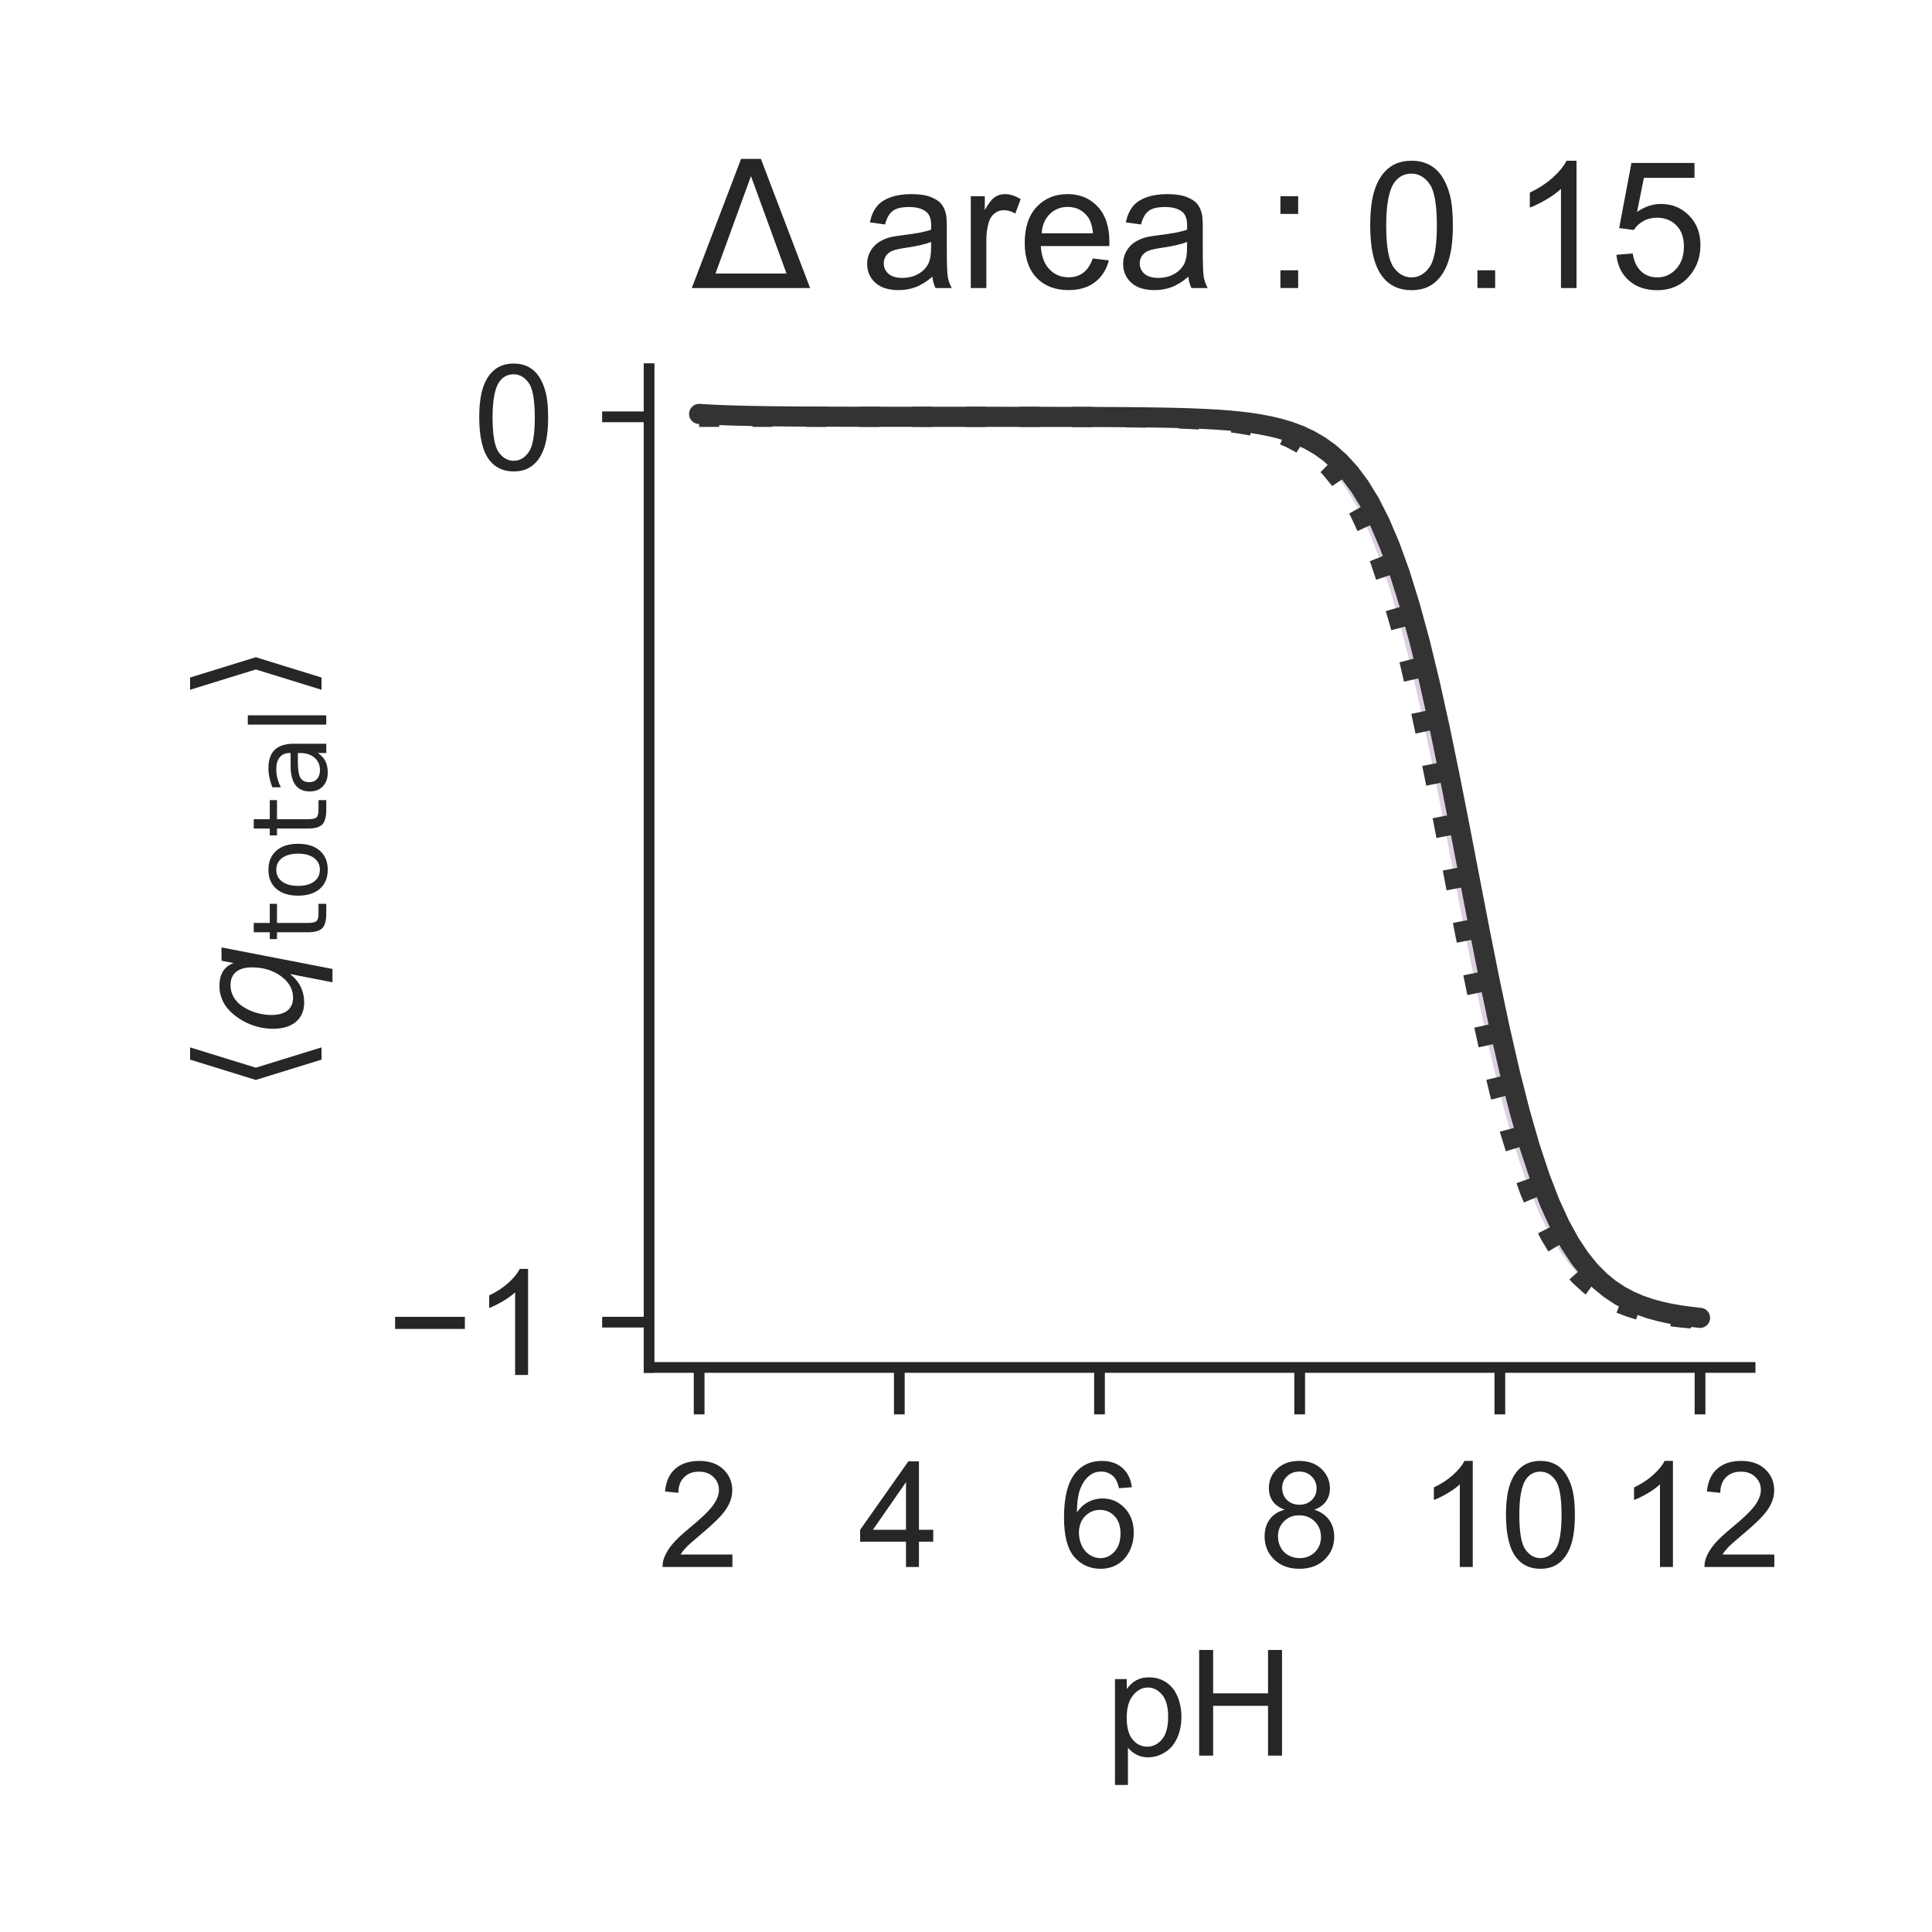 <?xml version="1.0" encoding="utf-8" standalone="no"?>
<!DOCTYPE svg PUBLIC "-//W3C//DTD SVG 1.1//EN"
  "http://www.w3.org/Graphics/SVG/1.1/DTD/svg11.dtd">
<!-- Created with matplotlib (http://matplotlib.org/) -->
<svg height="144pt" version="1.1" viewBox="0 0 144 144" width="144pt" xmlns="http://www.w3.org/2000/svg" xmlns:xlink="http://www.w3.org/1999/xlink">
 <defs>
  <style type="text/css">
*{stroke-linecap:butt;stroke-linejoin:round;}
  </style>
 </defs>
 <g id="figure_1">
  <g id="patch_1">
   <path d="M 0 144 
L 144 144 
L 144 0 
L 0 0 
z
" style="fill:#ffffff;"/>
  </g>
  <g id="axes_1">
   <g id="patch_2">
    <path d="M 48.38 101.92 
L 130.44 101.92 
L 130.44 27.48 
L 48.38 27.48 
z
" style="fill:#ffffff;"/>
   </g>
   <g id="matplotlib.axis_1">
    <g id="xtick_1">
     <g id="line2d_1">
      <defs>
       <path d="M 0 0 
L 0 3.5 
" id="mdc92b8feae" style="stroke:#262626;stroke-width:0.8;"/>
      </defs>
      <g>
       <use style="fill:#262626;stroke:#262626;stroke-width:0.8;" x="52.11" xlink:href="#mdc92b8feae" y="101.92"/>
      </g>
     </g>
     <g id="text_1">
      <!-- 2 -->
      <defs>
       <path d="M 50.344 8.453 
L 50.344 0 
L 3.031 0 
Q 2.938 3.172 4.047 6.109 
Q 5.859 10.938 9.828 15.625 
Q 13.812 20.312 21.344 26.469 
Q 33.016 36.031 37.109 41.625 
Q 41.219 47.219 41.219 52.203 
Q 41.219 57.422 37.469 61 
Q 33.734 64.594 27.734 64.594 
Q 21.391 64.594 17.578 60.781 
Q 13.766 56.984 13.719 50.25 
L 4.688 51.172 
Q 5.609 61.281 11.656 66.578 
Q 17.719 71.875 27.938 71.875 
Q 38.234 71.875 44.234 66.156 
Q 50.25 60.453 50.25 52 
Q 50.25 47.703 48.484 43.547 
Q 46.734 39.406 42.656 34.812 
Q 38.578 30.219 29.109 22.219 
Q 21.188 15.578 18.938 13.203 
Q 16.703 10.844 15.234 8.453 
z
" id="ArialMT-32"/>
      </defs>
      <g style="fill:#262626;" transform="translate(49.051 116.794)scale(0.11 -0.11)">
       <use xlink:href="#ArialMT-32"/>
      </g>
     </g>
    </g>
    <g id="xtick_2">
     <g id="line2d_2">
      <g>
       <use style="fill:#262626;stroke:#262626;stroke-width:0.8;" x="67.03" xlink:href="#mdc92b8feae" y="101.92"/>
      </g>
     </g>
     <g id="text_2">
      <!-- 4 -->
      <defs>
       <path d="M 32.328 0 
L 32.328 17.141 
L 1.266 17.141 
L 1.266 25.203 
L 33.938 71.578 
L 41.109 71.578 
L 41.109 25.203 
L 50.781 25.203 
L 50.781 17.141 
L 41.109 17.141 
L 41.109 0 
z
M 32.328 25.203 
L 32.328 57.469 
L 9.906 25.203 
z
" id="ArialMT-34"/>
      </defs>
      <g style="fill:#262626;" transform="translate(63.971 116.794)scale(0.11 -0.11)">
       <use xlink:href="#ArialMT-34"/>
      </g>
     </g>
    </g>
    <g id="xtick_3">
     <g id="line2d_3">
      <g>
       <use style="fill:#262626;stroke:#262626;stroke-width:0.8;" x="81.95" xlink:href="#mdc92b8feae" y="101.92"/>
      </g>
     </g>
     <g id="text_3">
      <!-- 6 -->
      <defs>
       <path d="M 49.75 54.047 
L 41.016 53.375 
Q 39.844 58.547 37.703 60.891 
Q 34.125 64.656 28.906 64.656 
Q 24.703 64.656 21.531 62.312 
Q 17.391 59.281 14.984 53.469 
Q 12.594 47.656 12.5 36.922 
Q 15.672 41.75 20.266 44.094 
Q 24.859 46.438 29.891 46.438 
Q 38.672 46.438 44.844 39.969 
Q 51.031 33.5 51.031 23.25 
Q 51.031 16.5 48.125 10.719 
Q 45.219 4.938 40.141 1.859 
Q 35.062 -1.219 28.609 -1.219 
Q 17.625 -1.219 10.688 6.859 
Q 3.766 14.938 3.766 33.5 
Q 3.766 54.25 11.422 63.672 
Q 18.109 71.875 29.438 71.875 
Q 37.891 71.875 43.281 67.141 
Q 48.688 62.406 49.75 54.047 
z
M 13.875 23.188 
Q 13.875 18.656 15.797 14.5 
Q 17.719 10.359 21.188 8.172 
Q 24.656 6 28.469 6 
Q 34.031 6 38.031 10.484 
Q 42.047 14.984 42.047 22.703 
Q 42.047 30.125 38.078 34.391 
Q 34.125 38.672 28.125 38.672 
Q 22.172 38.672 18.016 34.391 
Q 13.875 30.125 13.875 23.188 
z
" id="ArialMT-36"/>
      </defs>
      <g style="fill:#262626;" transform="translate(78.891 116.794)scale(0.11 -0.11)">
       <use xlink:href="#ArialMT-36"/>
      </g>
     </g>
    </g>
    <g id="xtick_4">
     <g id="line2d_4">
      <g>
       <use style="fill:#262626;stroke:#262626;stroke-width:0.8;" x="96.87" xlink:href="#mdc92b8feae" y="101.92"/>
      </g>
     </g>
     <g id="text_4">
      <!-- 8 -->
      <defs>
       <path d="M 17.672 38.812 
Q 12.203 40.828 9.562 44.531 
Q 6.938 48.25 6.938 53.422 
Q 6.938 61.234 12.547 66.547 
Q 18.172 71.875 27.484 71.875 
Q 36.859 71.875 42.578 66.422 
Q 48.297 60.984 48.297 53.172 
Q 48.297 48.188 45.672 44.5 
Q 43.062 40.828 37.75 38.812 
Q 44.344 36.672 47.781 31.875 
Q 51.219 27.094 51.219 20.453 
Q 51.219 11.281 44.719 5.031 
Q 38.234 -1.219 27.641 -1.219 
Q 17.047 -1.219 10.547 5.047 
Q 4.047 11.328 4.047 20.703 
Q 4.047 27.688 7.594 32.391 
Q 11.141 37.109 17.672 38.812 
z
M 15.922 53.719 
Q 15.922 48.641 19.188 45.406 
Q 22.469 42.188 27.688 42.188 
Q 32.766 42.188 36.016 45.375 
Q 39.266 48.578 39.266 53.219 
Q 39.266 58.062 35.906 61.359 
Q 32.562 64.656 27.594 64.656 
Q 22.562 64.656 19.234 61.422 
Q 15.922 58.203 15.922 53.719 
z
M 13.094 20.656 
Q 13.094 16.891 14.875 13.375 
Q 16.656 9.859 20.172 7.922 
Q 23.688 6 27.734 6 
Q 34.031 6 38.125 10.047 
Q 42.234 14.109 42.234 20.359 
Q 42.234 26.703 38.016 30.859 
Q 33.797 35.016 27.438 35.016 
Q 21.234 35.016 17.156 30.906 
Q 13.094 26.812 13.094 20.656 
z
" id="ArialMT-38"/>
      </defs>
      <g style="fill:#262626;" transform="translate(93.811 116.794)scale(0.11 -0.11)">
       <use xlink:href="#ArialMT-38"/>
      </g>
     </g>
    </g>
    <g id="xtick_5">
     <g id="line2d_5">
      <g>
       <use style="fill:#262626;stroke:#262626;stroke-width:0.8;" x="111.79" xlink:href="#mdc92b8feae" y="101.92"/>
      </g>
     </g>
     <g id="text_5">
      <!-- 10 -->
      <defs>
       <path d="M 37.25 0 
L 28.469 0 
L 28.469 56 
Q 25.297 52.984 20.141 49.953 
Q 14.984 46.922 10.891 45.406 
L 10.891 53.906 
Q 18.266 57.375 23.781 62.297 
Q 29.297 67.234 31.594 71.875 
L 37.25 71.875 
z
" id="ArialMT-31"/>
       <path d="M 4.156 35.297 
Q 4.156 48 6.766 55.734 
Q 9.375 63.484 14.516 67.672 
Q 19.672 71.875 27.484 71.875 
Q 33.25 71.875 37.594 69.547 
Q 41.938 67.234 44.766 62.859 
Q 47.609 58.5 49.219 52.219 
Q 50.828 45.953 50.828 35.297 
Q 50.828 22.703 48.234 14.969 
Q 45.656 7.234 40.5 3 
Q 35.359 -1.219 27.484 -1.219 
Q 17.141 -1.219 11.234 6.203 
Q 4.156 15.141 4.156 35.297 
z
M 13.188 35.297 
Q 13.188 17.672 17.312 11.828 
Q 21.438 6 27.484 6 
Q 33.547 6 37.672 11.859 
Q 41.797 17.719 41.797 35.297 
Q 41.797 52.984 37.672 58.781 
Q 33.547 64.594 27.391 64.594 
Q 21.344 64.594 17.719 59.469 
Q 13.188 52.938 13.188 35.297 
z
" id="ArialMT-30"/>
      </defs>
      <g style="fill:#262626;" transform="translate(105.673 116.794)scale(0.11 -0.11)">
       <use xlink:href="#ArialMT-31"/>
       <use x="55.615" xlink:href="#ArialMT-30"/>
      </g>
     </g>
    </g>
    <g id="xtick_6">
     <g id="line2d_6">
      <g>
       <use style="fill:#262626;stroke:#262626;stroke-width:0.8;" x="126.71" xlink:href="#mdc92b8feae" y="101.92"/>
      </g>
     </g>
     <g id="text_6">
      <!-- 12 -->
      <g style="fill:#262626;" transform="translate(120.593 116.794)scale(0.11 -0.11)">
       <use xlink:href="#ArialMT-31"/>
       <use x="55.615" xlink:href="#ArialMT-32"/>
      </g>
     </g>
    </g>
    <g id="text_7">
     <!-- pH -->
     <defs>
      <path d="M 6.594 -19.875 
L 6.594 51.859 
L 14.594 51.859 
L 14.594 45.125 
Q 17.438 49.078 21 51.047 
Q 24.562 53.031 29.641 53.031 
Q 36.281 53.031 41.359 49.609 
Q 46.438 46.188 49.016 39.953 
Q 51.609 33.734 51.609 26.312 
Q 51.609 18.359 48.75 11.984 
Q 45.906 5.609 40.453 2.219 
Q 35.016 -1.172 29 -1.172 
Q 24.609 -1.172 21.109 0.688 
Q 17.625 2.547 15.375 5.375 
L 15.375 -19.875 
z
M 14.547 25.641 
Q 14.547 15.625 18.594 10.844 
Q 22.656 6.062 28.422 6.062 
Q 34.281 6.062 38.453 11.016 
Q 42.625 15.969 42.625 26.375 
Q 42.625 36.281 38.547 41.203 
Q 34.469 46.141 28.812 46.141 
Q 23.188 46.141 18.859 40.891 
Q 14.547 35.641 14.547 25.641 
z
" id="ArialMT-70"/>
      <path d="M 8.016 0 
L 8.016 71.578 
L 17.484 71.578 
L 17.484 42.188 
L 54.688 42.188 
L 54.688 71.578 
L 64.156 71.578 
L 64.156 0 
L 54.688 0 
L 54.688 33.734 
L 17.484 33.734 
L 17.484 0 
z
" id="ArialMT-48"/>
     </defs>
     <g style="fill:#262626;" transform="translate(82.379 130.853)scale(0.11 -0.11)">
      <use xlink:href="#ArialMT-70"/>
      <use x="55.615" xlink:href="#ArialMT-48"/>
     </g>
    </g>
   </g>
   <g id="matplotlib.axis_2">
    <g id="ytick_1">
     <g id="line2d_7">
      <defs>
       <path d="M 0 0 
L -3.5 0 
" id="m1b96b52dc5" style="stroke:#262626;stroke-width:0.8;"/>
      </defs>
      <g>
       <use style="fill:#262626;stroke:#262626;stroke-width:0.8;" x="48.38" xlink:href="#m1b96b52dc5" y="98.546"/>
      </g>
     </g>
     <g id="text_8">
      <!-- −1 -->
      <defs>
       <path d="M 52.828 31.203 
L 5.562 31.203 
L 5.562 39.406 
L 52.828 39.406 
z
" id="ArialMT-2212"/>
      </defs>
      <g style="fill:#262626;" transform="translate(28.838 102.483)scale(0.11 -0.11)">
       <use xlink:href="#ArialMT-2212"/>
       <use x="58.398" xlink:href="#ArialMT-31"/>
      </g>
     </g>
    </g>
    <g id="ytick_2">
     <g id="line2d_8">
      <g>
       <use style="fill:#262626;stroke:#262626;stroke-width:0.8;" x="48.38" xlink:href="#m1b96b52dc5" y="31.067"/>
      </g>
     </g>
     <g id="text_9">
      <!-- 0 -->
      <g style="fill:#262626;" transform="translate(35.263 35.004)scale(0.11 -0.11)">
       <use xlink:href="#ArialMT-30"/>
      </g>
     </g>
    </g>
    <g id="text_10">
     <!-- $\langle q_\mathsf{total} \rangle$ -->
     <defs>
      <path d="M 8.938 31.344 
L 22.703 75.875 
L 31 75.875 
L 17.234 31.344 
L 31 -13.188 
L 22.703 -13.188 
z
" id="DejaVuSans-27e8"/>
      <path d="M 41.703 8.203 
Q 38.094 3.469 33.172 1.016 
Q 28.266 -1.422 22.312 -1.422 
Q 14.016 -1.422 9.297 4.172 
Q 4.594 9.766 4.594 19.578 
Q 4.594 27.484 7.5 34.859 
Q 10.406 42.234 15.828 48.094 
Q 19.344 51.906 23.906 53.953 
Q 28.469 56 33.5 56 
Q 39.547 56 43.453 53.609 
Q 47.359 51.219 49.125 46.391 
L 50.688 54.594 
L 59.719 54.594 
L 45.125 -20.609 
L 36.078 -20.609 
z
M 13.922 20.906 
Q 13.922 13.672 16.938 9.891 
Q 19.969 6.109 25.688 6.109 
Q 34.188 6.109 40.188 14.234 
Q 46.188 22.359 46.188 33.984 
Q 46.188 41.016 43.078 44.75 
Q 39.984 48.484 34.188 48.484 
Q 29.938 48.484 26.312 46.5 
Q 22.703 44.531 20.016 40.719 
Q 17.188 36.719 15.547 31.344 
Q 13.922 25.984 13.922 20.906 
z
" id="DejaVuSans-Oblique-71"/>
      <path d="M 18.312 70.219 
L 18.312 54.688 
L 36.812 54.688 
L 36.812 47.703 
L 18.312 47.703 
L 18.312 18.016 
Q 18.312 11.328 20.141 9.422 
Q 21.969 7.516 27.594 7.516 
L 36.812 7.516 
L 36.812 0 
L 27.594 0 
Q 17.188 0 13.234 3.875 
Q 9.281 7.766 9.281 18.016 
L 9.281 47.703 
L 2.688 47.703 
L 2.688 54.688 
L 9.281 54.688 
L 9.281 70.219 
z
" id="DejaVuSans-74"/>
      <path d="M 30.609 48.391 
Q 23.391 48.391 19.188 42.75 
Q 14.984 37.109 14.984 27.297 
Q 14.984 17.484 19.156 11.844 
Q 23.344 6.203 30.609 6.203 
Q 37.797 6.203 41.984 11.859 
Q 46.188 17.531 46.188 27.297 
Q 46.188 37.016 41.984 42.703 
Q 37.797 48.391 30.609 48.391 
z
M 30.609 56 
Q 42.328 56 49.016 48.375 
Q 55.719 40.766 55.719 27.297 
Q 55.719 13.875 49.016 6.219 
Q 42.328 -1.422 30.609 -1.422 
Q 18.844 -1.422 12.172 6.219 
Q 5.516 13.875 5.516 27.297 
Q 5.516 40.766 12.172 48.375 
Q 18.844 56 30.609 56 
z
" id="DejaVuSans-6f"/>
      <path d="M 34.281 27.484 
Q 23.391 27.484 19.188 25 
Q 14.984 22.516 14.984 16.5 
Q 14.984 11.719 18.141 8.906 
Q 21.297 6.109 26.703 6.109 
Q 34.188 6.109 38.703 11.406 
Q 43.219 16.703 43.219 25.484 
L 43.219 27.484 
z
M 52.203 31.203 
L 52.203 0 
L 43.219 0 
L 43.219 8.297 
Q 40.141 3.328 35.547 0.953 
Q 30.953 -1.422 24.312 -1.422 
Q 15.922 -1.422 10.953 3.297 
Q 6 8.016 6 15.922 
Q 6 25.141 12.172 29.828 
Q 18.359 34.516 30.609 34.516 
L 43.219 34.516 
L 43.219 35.406 
Q 43.219 41.609 39.141 45 
Q 35.062 48.391 27.688 48.391 
Q 23 48.391 18.547 47.266 
Q 14.109 46.141 10.016 43.891 
L 10.016 52.203 
Q 14.938 54.109 19.578 55.047 
Q 24.219 56 28.609 56 
Q 40.484 56 46.344 49.844 
Q 52.203 43.703 52.203 31.203 
z
" id="DejaVuSans-61"/>
      <path d="M 9.422 75.984 
L 18.406 75.984 
L 18.406 0 
L 9.422 0 
z
" id="DejaVuSans-6c"/>
      <path d="M 30.078 31.344 
L 16.312 -13.188 
L 8.016 -13.188 
L 21.781 31.344 
L 8.016 75.875 
L 16.312 75.875 
z
" id="DejaVuSans-27e9"/>
     </defs>
     <g style="fill:#262626;" transform="translate(22.528 81.475)rotate(-90)scale(0.11 -0.11)">
      <use transform="translate(0 0.125)" xlink:href="#DejaVuSans-27e8"/>
      <use transform="translate(39.014 0.125)" xlink:href="#DejaVuSans-Oblique-71"/>
      <use transform="translate(102.49 -16.281)scale(0.7)" xlink:href="#DejaVuSans-74"/>
      <use transform="translate(129.937 -16.281)scale(0.7)" xlink:href="#DejaVuSans-6f"/>
      <use transform="translate(172.764 -16.281)scale(0.7)" xlink:href="#DejaVuSans-74"/>
      <use transform="translate(200.21 -16.281)scale(0.7)" xlink:href="#DejaVuSans-61"/>
      <use transform="translate(243.105 -16.281)scale(0.7)" xlink:href="#DejaVuSans-6c"/>
      <use transform="translate(265.288 0.125)" xlink:href="#DejaVuSans-27e9"/>
     </g>
    </g>
   </g>
   <g id="PolyCollection_1">
    <defs>
     <path d="M 52.11 -112.933 
L 52.11 -112.933 
L 52.856 -112.933 
L 53.602 -112.933 
L 54.348 -112.933 
L 55.094 -112.933 
L 55.84 -112.933 
L 56.586 -112.933 
L 57.332 -112.933 
L 58.078 -112.933 
L 58.824 -112.933 
L 59.57 -112.933 
L 60.316 -112.933 
L 61.062 -112.933 
L 61.808 -112.933 
L 62.554 -112.933 
L 63.3 -112.933 
L 64.046 -112.933 
L 64.792 -112.933 
L 65.538 -112.933 
L 66.284 -112.933 
L 67.03 -112.933 
L 67.776 -112.932 
L 68.522 -112.932 
L 69.268 -112.932 
L 70.014 -112.932 
L 70.76 -112.932 
L 71.506 -112.932 
L 72.252 -112.932 
L 72.998 -112.931 
L 73.744 -112.931 
L 74.49 -112.931 
L 75.236 -112.93 
L 75.982 -112.93 
L 76.728 -112.929 
L 77.474 -112.928 
L 78.22 -112.926 
L 78.966 -112.925 
L 79.712 -112.923 
L 80.458 -112.92 
L 81.204 -112.917 
L 81.95 -112.913 
L 82.696 -112.908 
L 83.442 -112.901 
L 84.188 -112.893 
L 84.934 -112.883 
L 85.68 -112.87 
L 86.426 -112.854 
L 87.172 -112.833 
L 87.918 -112.807 
L 88.664 -112.775 
L 89.41 -112.734 
L 90.156 -112.683 
L 90.902 -112.619 
L 91.648 -112.538 
L 92.394 -112.436 
L 93.14 -112.309 
L 93.886 -112.149 
L 94.632 -111.949 
L 95.378 -111.699 
L 96.124 -111.387 
L 96.87 -110.998 
L 97.616 -110.515 
L 98.362 -109.918 
L 99.108 -109.18 
L 99.854 -108.276 
L 100.6 -107.173 
L 101.346 -105.838 
L 102.092 -104.238 
L 102.838 -102.34 
L 103.584 -100.118 
L 104.33 -97.556 
L 105.076 -94.653 
L 105.822 -91.429 
L 106.568 -87.924 
L 107.314 -84.206 
L 108.06 -80.358 
L 108.806 -76.48 
L 109.552 -72.673 
L 110.298 -69.031 
L 111.044 -65.632 
L 111.79 -62.532 
L 112.536 -59.764 
L 113.282 -57.34 
L 114.028 -55.25 
L 114.774 -53.475 
L 115.52 -51.985 
L 116.266 -50.747 
L 117.012 -49.727 
L 117.758 -48.893 
L 118.504 -48.215 
L 119.25 -47.665 
L 119.996 -47.223 
L 120.742 -46.866 
L 121.488 -46.581 
L 122.234 -46.352 
L 122.98 -46.169 
L 123.726 -46.023 
L 124.472 -45.907 
L 125.218 -45.814 
L 125.964 -45.741 
L 126.71 -45.682 
L 126.71 -45.682 
L 126.71 -45.775 
L 125.964 -45.858 
L 125.218 -45.962 
L 124.472 -46.092 
L 123.726 -46.256 
L 122.98 -46.46 
L 122.234 -46.716 
L 121.488 -47.035 
L 120.742 -47.432 
L 119.996 -47.925 
L 119.25 -48.536 
L 118.504 -49.289 
L 117.758 -50.212 
L 117.012 -51.336 
L 116.266 -52.696 
L 115.52 -54.325 
L 114.774 -56.254 
L 114.028 -58.509 
L 113.282 -61.105 
L 112.536 -64.042 
L 111.79 -67.297 
L 111.044 -70.826 
L 110.298 -74.561 
L 109.552 -78.417 
L 108.806 -82.292 
L 108.06 -86.087 
L 107.314 -89.708 
L 106.568 -93.079 
L 105.822 -96.147 
L 105.076 -98.88 
L 104.33 -101.271 
L 103.584 -103.328 
L 102.838 -105.073 
L 102.092 -106.537 
L 101.346 -107.751 
L 100.6 -108.751 
L 99.854 -109.568 
L 99.108 -110.232 
L 98.362 -110.77 
L 97.616 -111.203 
L 96.87 -111.552 
L 96.124 -111.831 
L 95.378 -112.055 
L 94.632 -112.233 
L 93.886 -112.376 
L 93.14 -112.49 
L 92.394 -112.58 
L 91.648 -112.653 
L 90.902 -112.71 
L 90.156 -112.756 
L 89.41 -112.792 
L 88.664 -112.821 
L 87.918 -112.844 
L 87.172 -112.862 
L 86.426 -112.877 
L 85.68 -112.888 
L 84.934 -112.897 
L 84.188 -112.905 
L 83.442 -112.91 
L 82.696 -112.915 
L 81.95 -112.919 
L 81.204 -112.922 
L 80.458 -112.924 
L 79.712 -112.926 
L 78.966 -112.927 
L 78.22 -112.928 
L 77.474 -112.929 
L 76.728 -112.93 
L 75.982 -112.931 
L 75.236 -112.931 
L 74.49 -112.932 
L 73.744 -112.932 
L 72.998 -112.932 
L 72.252 -112.932 
L 71.506 -112.933 
L 70.76 -112.933 
L 70.014 -112.933 
L 69.268 -112.933 
L 68.522 -112.934 
L 67.776 -112.934 
L 67.03 -112.935 
L 66.284 -112.935 
L 65.538 -112.936 
L 64.792 -112.937 
L 64.046 -112.938 
L 63.3 -112.939 
L 62.554 -112.941 
L 61.808 -112.943 
L 61.062 -112.946 
L 60.316 -112.95 
L 59.57 -112.954 
L 58.824 -112.96 
L 58.078 -112.967 
L 57.332 -112.976 
L 56.586 -112.987 
L 55.84 -113.001 
L 55.094 -113.018 
L 54.348 -113.04 
L 53.602 -113.068 
L 52.856 -113.103 
L 52.11 -113.147 
z
" id="md1ce2c0bcd" style="stroke:#ffffff;stroke-opacity:0.7;"/>
    </defs>
    <g clip-path="url(#pbb6b15d7ae)">
     <use style="fill:#591e71;fill-opacity:0.7;stroke:#ffffff;stroke-opacity:0.7;" x="0" xlink:href="#md1ce2c0bcd" y="144"/>
    </g>
   </g>
   <g id="line2d_9">
    <path clip-path="url(#pbb6b15d7ae)" d="M 52.11 31.067 
L 52.856 31.067 
L 53.602 31.067 
L 54.348 31.067 
L 55.094 31.067 
L 55.84 31.067 
L 56.586 31.067 
L 57.332 31.067 
L 58.078 31.067 
L 58.824 31.067 
L 59.57 31.067 
L 60.316 31.067 
L 61.062 31.067 
L 61.808 31.067 
L 62.554 31.067 
L 63.3 31.067 
L 64.046 31.067 
L 64.792 31.067 
L 65.538 31.067 
L 66.284 31.067 
L 67.03 31.067 
L 67.776 31.068 
L 68.522 31.068 
L 69.268 31.068 
L 70.014 31.068 
L 70.76 31.068 
L 71.506 31.068 
L 72.252 31.068 
L 72.998 31.069 
L 73.744 31.069 
L 74.49 31.069 
L 75.236 31.07 
L 75.982 31.07 
L 76.728 31.071 
L 77.474 31.072 
L 78.22 31.074 
L 78.966 31.075 
L 79.712 31.077 
L 80.458 31.08 
L 81.204 31.083 
L 81.95 31.087 
L 82.696 31.092 
L 83.442 31.099 
L 84.188 31.107 
L 84.934 31.117 
L 85.68 31.13 
L 86.426 31.146 
L 87.172 31.167 
L 87.918 31.193 
L 88.664 31.225 
L 89.41 31.266 
L 90.156 31.317 
L 90.902 31.381 
L 91.648 31.462 
L 92.394 31.564 
L 93.14 31.691 
L 93.886 31.851 
L 94.632 32.051 
L 95.378 32.301 
L 96.124 32.613 
L 96.87 33.002 
L 97.616 33.485 
L 98.362 34.082 
L 99.108 34.82 
L 99.854 35.724 
L 100.6 36.827 
L 101.346 38.162 
L 102.092 39.762 
L 102.838 41.66 
L 103.584 43.882 
L 104.33 46.444 
L 105.076 49.347 
L 105.822 52.571 
L 106.568 56.076 
L 107.314 59.794 
L 108.06 63.642 
L 108.806 67.52 
L 109.552 71.327 
L 110.298 74.969 
L 111.044 78.368 
L 111.79 81.468 
L 112.536 84.236 
L 113.282 86.66 
L 114.028 88.75 
L 114.774 90.525 
L 115.52 92.015 
L 116.266 93.253 
L 117.012 94.273 
L 117.758 95.107 
L 118.504 95.785 
L 119.25 96.335 
L 119.996 96.777 
L 120.742 97.134 
L 121.488 97.419 
L 122.234 97.648 
L 122.98 97.831 
L 123.726 97.977 
L 124.472 98.093 
L 125.218 98.186 
L 125.964 98.259 
L 126.71 98.318 
" style="fill:none;stroke:#333333;stroke-dasharray:1.5,2.475;stroke-dashoffset:0;stroke-width:1.5;"/>
   </g>
   <g id="line2d_10">
    <path clip-path="url(#pbb6b15d7ae)" d="M 52.11 30.853 
L 52.856 30.897 
L 53.602 30.932 
L 54.348 30.96 
L 55.094 30.982 
L 55.84 30.999 
L 56.586 31.013 
L 57.332 31.024 
L 58.078 31.033 
L 58.824 31.04 
L 59.57 31.046 
L 60.316 31.05 
L 61.062 31.054 
L 61.808 31.057 
L 62.554 31.059 
L 63.3 31.061 
L 64.046 31.062 
L 64.792 31.063 
L 65.538 31.064 
L 66.284 31.065 
L 67.03 31.065 
L 67.776 31.066 
L 68.522 31.066 
L 69.268 31.067 
L 70.014 31.067 
L 70.76 31.067 
L 71.506 31.067 
L 72.252 31.068 
L 72.998 31.068 
L 73.744 31.068 
L 74.49 31.068 
L 75.236 31.069 
L 75.982 31.069 
L 76.728 31.07 
L 77.474 31.071 
L 78.22 31.072 
L 78.966 31.073 
L 79.712 31.074 
L 80.458 31.076 
L 81.204 31.078 
L 81.95 31.081 
L 82.696 31.085 
L 83.442 31.09 
L 84.188 31.095 
L 84.934 31.103 
L 85.68 31.112 
L 86.426 31.123 
L 87.172 31.138 
L 87.918 31.156 
L 88.664 31.179 
L 89.41 31.208 
L 90.156 31.244 
L 90.902 31.29 
L 91.648 31.347 
L 92.394 31.42 
L 93.14 31.51 
L 93.886 31.624 
L 94.632 31.767 
L 95.378 31.945 
L 96.124 32.169 
L 96.87 32.448 
L 97.616 32.797 
L 98.362 33.23 
L 99.108 33.768 
L 99.854 34.432 
L 100.6 35.249 
L 101.346 36.249 
L 102.092 37.463 
L 102.838 38.927 
L 103.584 40.672 
L 104.33 42.729 
L 105.076 45.12 
L 105.822 47.853 
L 106.568 50.921 
L 107.314 54.292 
L 108.06 57.913 
L 108.806 61.708 
L 109.552 65.583 
L 110.298 69.439 
L 111.044 73.174 
L 111.79 76.703 
L 112.536 79.958 
L 113.282 82.895 
L 114.028 85.491 
L 114.774 87.746 
L 115.52 89.675 
L 116.266 91.304 
L 117.012 92.664 
L 117.758 93.788 
L 118.504 94.711 
L 119.25 95.464 
L 119.996 96.075 
L 120.742 96.568 
L 121.488 96.965 
L 122.234 97.284 
L 122.98 97.54 
L 123.726 97.744 
L 124.472 97.908 
L 125.218 98.038 
L 125.964 98.142 
L 126.71 98.225 
" style="fill:none;stroke:#333333;stroke-linecap:round;stroke-width:1.5;"/>
   </g>
   <g id="patch_3">
    <path d="M 48.38 101.92 
L 48.38 27.48 
" style="fill:none;stroke:#262626;stroke-linecap:square;stroke-linejoin:miter;stroke-width:0.8;"/>
   </g>
   <g id="patch_4">
    <path d="M 48.38 101.92 
L 130.44 101.92 
" style="fill:none;stroke:#262626;stroke-linecap:square;stroke-linejoin:miter;stroke-width:0.8;"/>
   </g>
   <g id="text_11">
    <!-- $\Delta$ area : 0.15 -->
    <defs>
     <path d="M 34.188 63.188 
L 14.156 8.203 
L 54.25 8.203 
z
M 0.781 0 
L 28.609 72.906 
L 39.797 72.906 
L 67.578 0 
z
" id="DejaVuSans-394"/>
     <path id="ArialMT-20"/>
     <path d="M 40.438 6.391 
Q 35.547 2.25 31.031 0.531 
Q 26.516 -1.172 21.344 -1.172 
Q 12.797 -1.172 8.203 3 
Q 3.609 7.172 3.609 13.672 
Q 3.609 17.484 5.344 20.625 
Q 7.078 23.781 9.891 25.688 
Q 12.703 27.594 16.219 28.562 
Q 18.797 29.25 24.031 29.891 
Q 34.672 31.156 39.703 32.906 
Q 39.75 34.719 39.75 35.203 
Q 39.75 40.578 37.25 42.781 
Q 33.891 45.75 27.25 45.75 
Q 21.047 45.75 18.094 43.578 
Q 15.141 41.406 13.719 35.891 
L 5.125 37.062 
Q 6.297 42.578 8.984 45.969 
Q 11.672 49.359 16.75 51.188 
Q 21.828 53.031 28.516 53.031 
Q 35.156 53.031 39.297 51.469 
Q 43.453 49.906 45.406 47.531 
Q 47.359 45.172 48.141 41.547 
Q 48.578 39.312 48.578 33.453 
L 48.578 21.734 
Q 48.578 9.469 49.141 6.219 
Q 49.703 2.984 51.375 0 
L 42.188 0 
Q 40.828 2.734 40.438 6.391 
z
M 39.703 26.031 
Q 34.906 24.078 25.344 22.703 
Q 19.922 21.922 17.672 20.938 
Q 15.438 19.969 14.203 18.094 
Q 12.984 16.219 12.984 13.922 
Q 12.984 10.406 15.641 8.062 
Q 18.312 5.719 23.438 5.719 
Q 28.516 5.719 32.469 7.938 
Q 36.422 10.156 38.281 14.016 
Q 39.703 17 39.703 22.797 
z
" id="ArialMT-61"/>
     <path d="M 6.5 0 
L 6.5 51.859 
L 14.406 51.859 
L 14.406 44 
Q 17.438 49.516 20 51.266 
Q 22.562 53.031 25.641 53.031 
Q 30.078 53.031 34.672 50.203 
L 31.641 42.047 
Q 28.422 43.953 25.203 43.953 
Q 22.312 43.953 20.016 42.219 
Q 17.719 40.484 16.75 37.406 
Q 15.281 32.719 15.281 27.156 
L 15.281 0 
z
" id="ArialMT-72"/>
     <path d="M 42.094 16.703 
L 51.172 15.578 
Q 49.031 7.625 43.219 3.219 
Q 37.406 -1.172 28.375 -1.172 
Q 17 -1.172 10.328 5.828 
Q 3.656 12.844 3.656 25.484 
Q 3.656 38.578 10.391 45.797 
Q 17.141 53.031 27.875 53.031 
Q 38.281 53.031 44.875 45.953 
Q 51.469 38.875 51.469 26.031 
Q 51.469 25.25 51.422 23.688 
L 12.75 23.688 
Q 13.234 15.141 17.578 10.594 
Q 21.922 6.062 28.422 6.062 
Q 33.25 6.062 36.672 8.594 
Q 40.094 11.141 42.094 16.703 
z
M 13.234 30.906 
L 42.188 30.906 
Q 41.609 37.453 38.875 40.719 
Q 34.672 45.797 27.984 45.797 
Q 21.922 45.797 17.797 41.75 
Q 13.672 37.703 13.234 30.906 
z
" id="ArialMT-65"/>
     <path d="M 9.031 41.844 
L 9.031 51.859 
L 19.047 51.859 
L 19.047 41.844 
z
M 9.031 0 
L 9.031 10.016 
L 19.047 10.016 
L 19.047 0 
z
" id="ArialMT-3a"/>
     <path d="M 9.078 0 
L 9.078 10.016 
L 19.094 10.016 
L 19.094 0 
z
" id="ArialMT-2e"/>
     <path d="M 4.156 18.75 
L 13.375 19.531 
Q 14.406 12.797 18.141 9.391 
Q 21.875 6 27.156 6 
Q 33.5 6 37.891 10.781 
Q 42.281 15.578 42.281 23.484 
Q 42.281 31 38.062 35.344 
Q 33.844 39.703 27 39.703 
Q 22.75 39.703 19.328 37.766 
Q 15.922 35.844 13.969 32.766 
L 5.719 33.844 
L 12.641 70.609 
L 48.25 70.609 
L 48.25 62.203 
L 19.672 62.203 
L 15.828 42.969 
Q 22.266 47.469 29.344 47.469 
Q 38.719 47.469 45.156 40.969 
Q 51.609 34.469 51.609 24.266 
Q 51.609 14.547 45.953 7.469 
Q 39.062 -1.219 27.156 -1.219 
Q 17.391 -1.219 11.203 4.25 
Q 5.031 9.719 4.156 18.75 
z
" id="ArialMT-35"/>
    </defs>
    <g style="fill:#262626;" transform="translate(51.46 21.48)scale(0.132 -0.132)">
     <use transform="translate(0 0.094)" xlink:href="#DejaVuSans-394"/>
     <use transform="translate(68.408 0.094)" xlink:href="#ArialMT-20"/>
     <use transform="translate(96.191 0.094)" xlink:href="#ArialMT-61"/>
     <use transform="translate(151.807 0.094)" xlink:href="#ArialMT-72"/>
     <use transform="translate(185.107 0.094)" xlink:href="#ArialMT-65"/>
     <use transform="translate(240.723 0.094)" xlink:href="#ArialMT-61"/>
     <use transform="translate(296.338 0.094)" xlink:href="#ArialMT-20"/>
     <use transform="translate(324.121 0.094)" xlink:href="#ArialMT-3a"/>
     <use transform="translate(351.904 0.094)" xlink:href="#ArialMT-20"/>
     <use transform="translate(379.688 0.094)" xlink:href="#ArialMT-30"/>
     <use transform="translate(435.303 0.094)" xlink:href="#ArialMT-2e"/>
     <use transform="translate(463.086 0.094)" xlink:href="#ArialMT-31"/>
     <use transform="translate(518.701 0.094)" xlink:href="#ArialMT-35"/>
    </g>
   </g>
  </g>
 </g>
 <defs>
  <clipPath id="pbb6b15d7ae">
   <rect height="74.44" width="82.06" x="48.38" y="27.48"/>
  </clipPath>
 </defs>
</svg>
